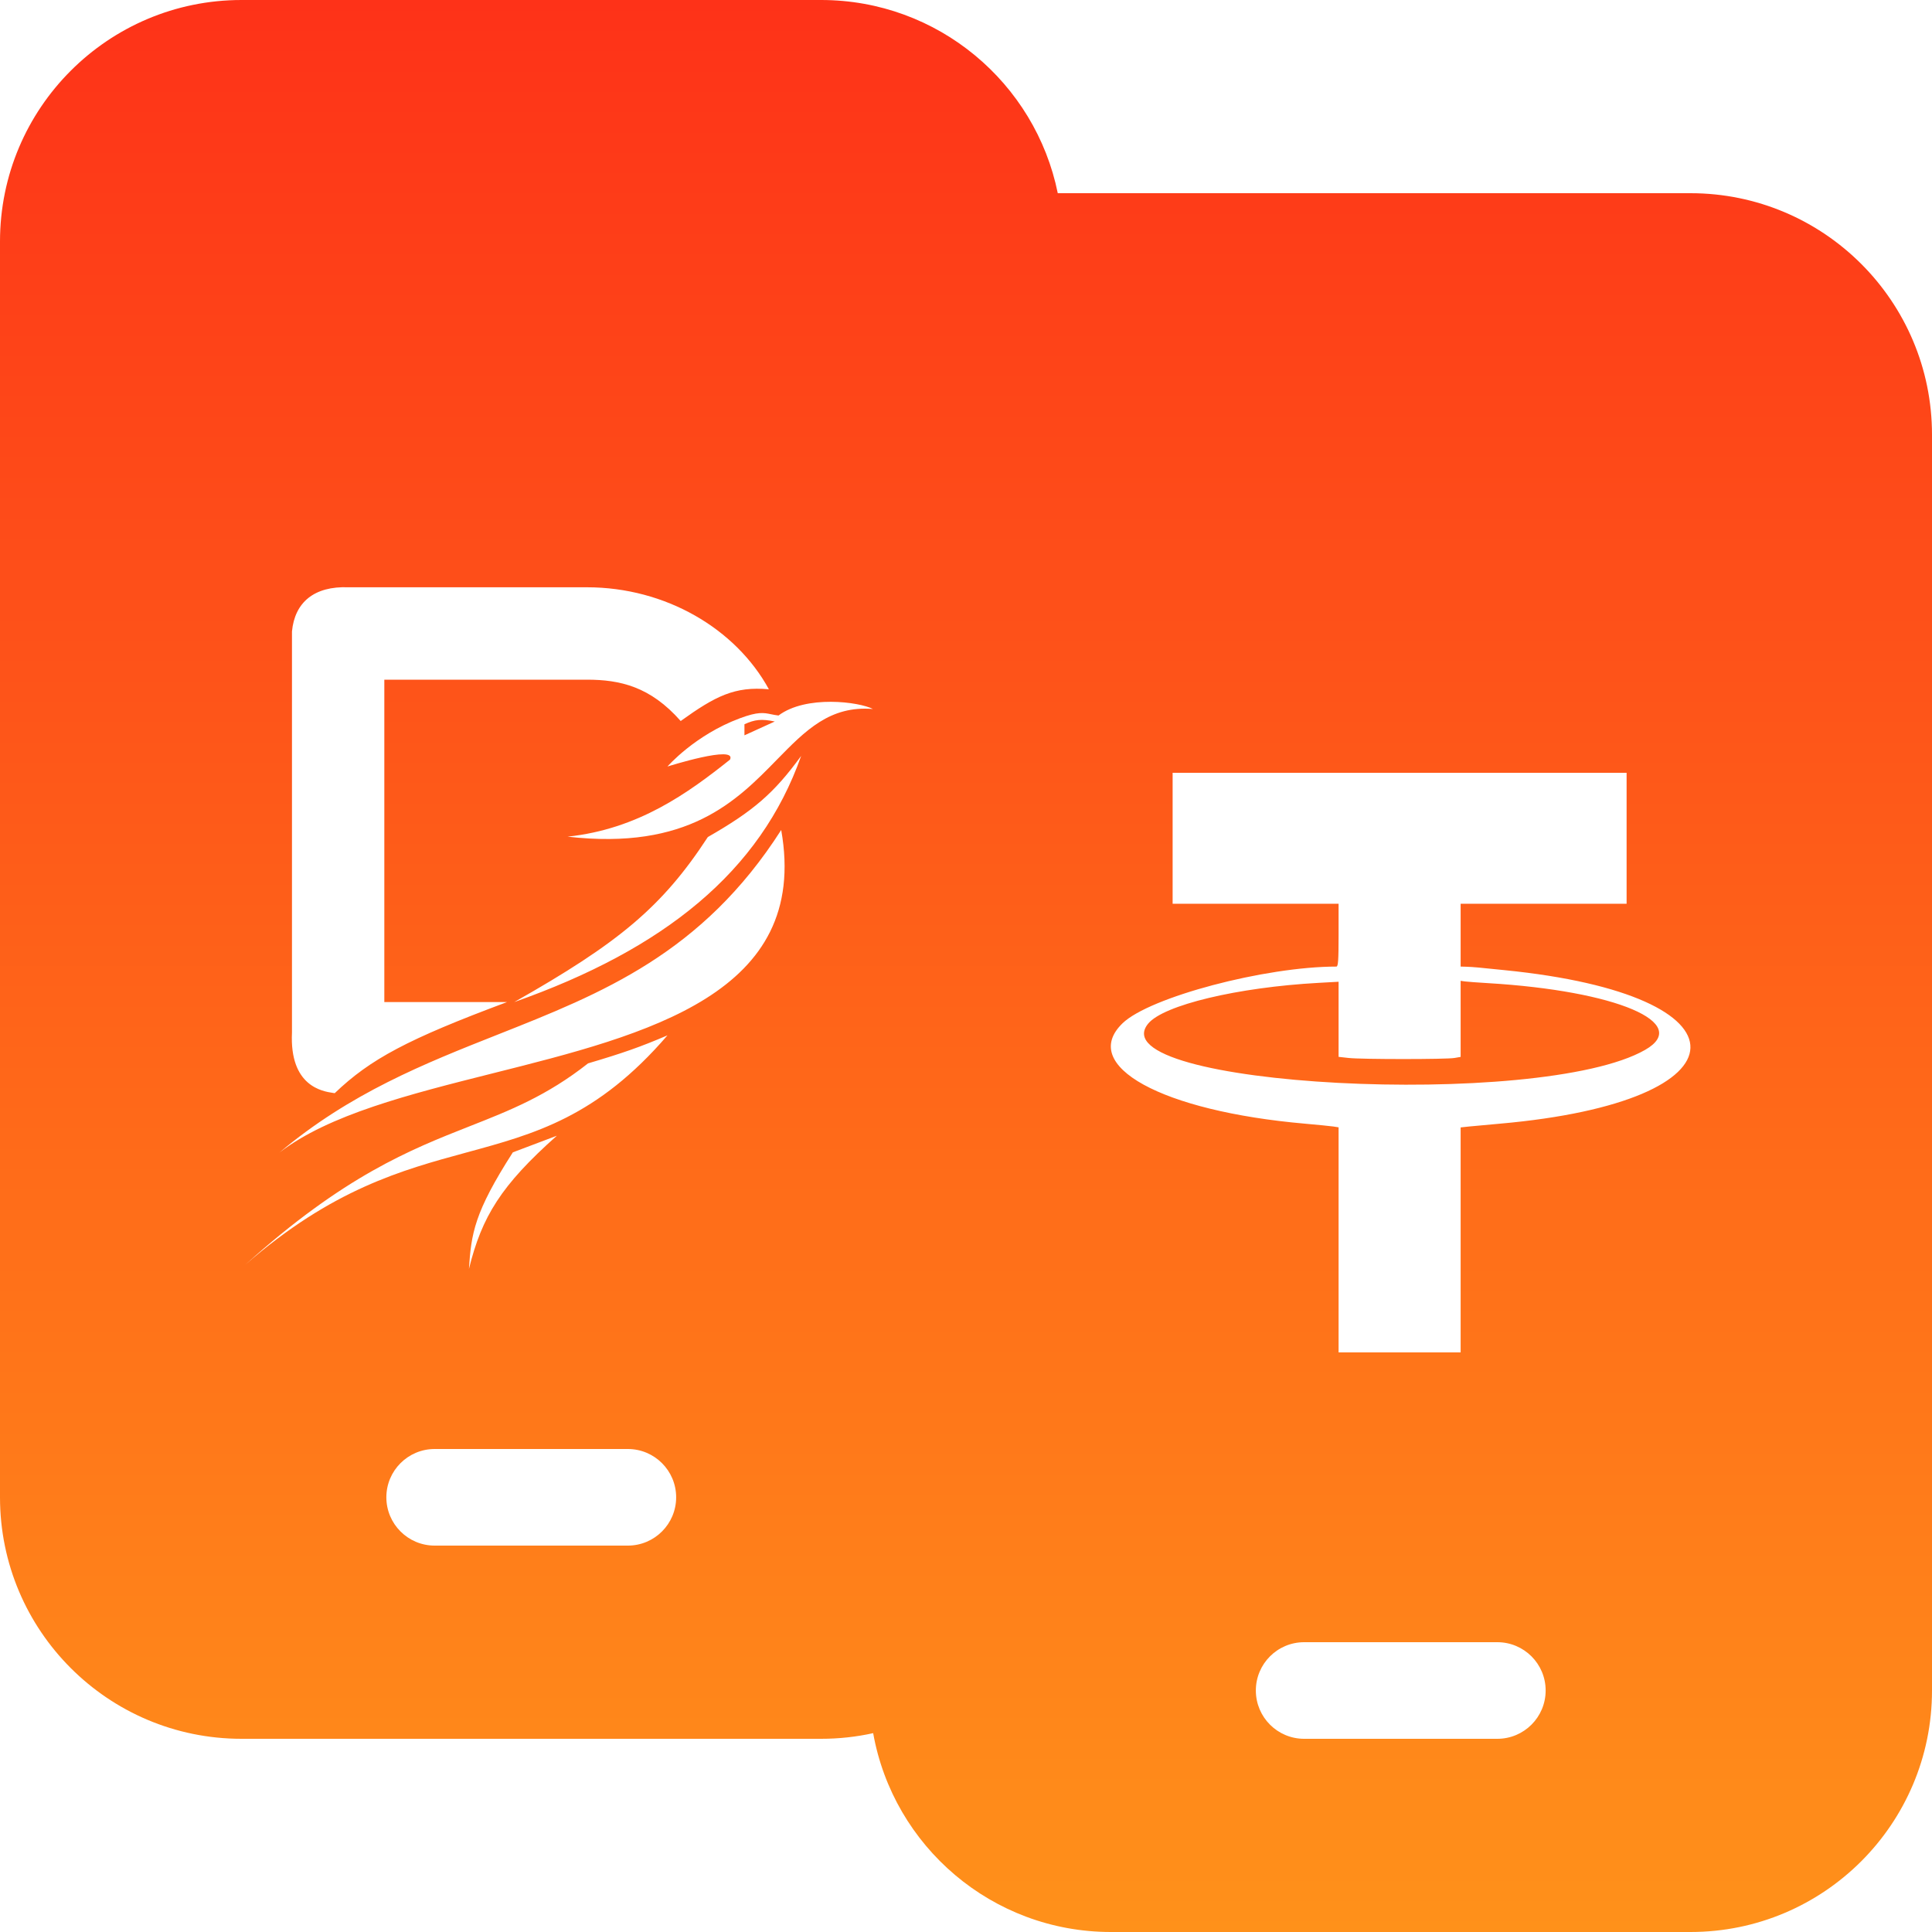 <svg width="40" height="40" viewBox="0 0 40 40" fill="none" xmlns="http://www.w3.org/2000/svg">
    <path fill-rule="evenodd" clip-rule="evenodd" d="M21.9 4H35C37.761 4 40 6.239 40 9V35C40 37.761 37.761 40 35 40H23C20.54 40 18.495 38.224 18.078 35.883C17.731 35.96 17.37 36 17 36H5C2.239 36 0 33.761 0 31V5C0 2.239 2.239 0 5 0H17C19.419 0 21.437 1.718 21.9 4ZM24.278 18.711V16H33.677V18.711H30.241V20.012L30.35 20.015C30.41 20.016 30.528 20.024 30.611 20.032L31.15 20.086C36.333 20.603 36.263 22.806 31.049 23.265C30.799 23.287 30.515 23.313 30.417 23.323L30.241 23.342V28H27.714V23.34L27.605 23.323C27.544 23.314 27.283 23.288 27.023 23.265C24.049 23.005 22.334 22.062 23.242 21.185C23.802 20.645 26.191 20.012 27.669 20.012C27.705 20.012 27.714 19.881 27.714 19.361V18.711H24.278ZM34.06 21.737C35.033 21.18 33.464 20.513 30.809 20.355C30.599 20.342 30.384 20.327 30.333 20.32L30.241 20.307V21.882L30.114 21.904C29.947 21.934 28.186 21.934 27.921 21.904L27.714 21.881V20.326L27.301 20.349C25.623 20.441 24.086 20.809 23.771 21.194C22.706 22.495 31.887 22.98 34.06 21.737ZM26.001 35C26.001 34.448 26.448 34 27.001 34H31.001C31.553 34 32.001 34.448 32.001 35C32.001 35.552 31.553 36 31.001 36H27.001C26.448 36 26.001 35.552 26.001 35ZM8.999 30C8.447 30 7.999 30.448 7.999 31C7.999 31.552 8.447 32 8.999 32H12.999C13.551 32 13.999 31.552 13.999 31C13.999 30.448 13.551 30 12.999 30H8.999ZM16.087 15.726C16.676 15.124 17.184 14.605 18.073 14.679C17.788 14.53 16.689 14.386 16.118 14.814C16.059 14.807 16.011 14.797 15.966 14.788C15.813 14.756 15.693 14.731 15.319 14.871C14.383 15.219 13.819 15.87 13.819 15.87C13.819 15.87 15.262 15.413 15.114 15.727C14.248 16.417 13.216 17.167 11.751 17.322C14.248 17.608 15.249 16.584 16.087 15.726ZM16.041 14.938L15.413 15.224V14.995C15.627 14.897 15.764 14.88 16.041 14.938ZM16.587 15.65C15.742 18.048 13.748 19.653 10.647 20.747C12.81 19.522 13.71 18.778 14.655 17.33C15.596 16.791 16.023 16.426 16.587 15.65ZM5.783 23.865C6.805 23.076 8.481 22.655 10.194 22.224C13.417 21.415 16.774 20.571 16.174 17.184C14.537 19.744 12.462 20.566 10.305 21.42C8.797 22.017 7.249 22.63 5.783 23.865ZM13.819 21.436C12.365 23.126 11.074 23.476 9.658 23.861C8.324 24.224 6.878 24.617 5.078 26.186C7.123 24.343 8.501 23.8 9.721 23.319C10.559 22.989 11.322 22.688 12.175 22.016C12.901 21.801 13.252 21.678 13.819 21.436ZM9.709 26.271C9.977 25.187 10.374 24.541 11.529 23.514L10.618 23.858C9.817 25.106 9.757 25.539 9.709 26.271ZM10.497 20.747H7.957L7.957 14.072H12.152C12.837 14.072 13.465 14.214 14.093 14.928C14.81 14.413 15.21 14.206 15.919 14.271C15.234 13.016 13.779 12.159 12.152 12.159H7.215C6.502 12.131 6.102 12.473 6.045 13.073L6.045 21.377C5.992 22.491 6.679 22.595 6.89 22.627C6.906 22.629 6.92 22.631 6.93 22.633C7.666 21.928 8.44 21.514 10.497 20.747Z" fill="url(#paint0_linear_940_251)"/>
    <defs>
        <linearGradient id="paint0_linear_940_251" x1="20" y1="0" x2="20" y2="40" gradientUnits="userSpaceOnUse">
            <stop stop-color="#FE3218"/>
            <stop offset="1" stop-color="#FF911A"/>
        </linearGradient>
    </defs>
</svg>
